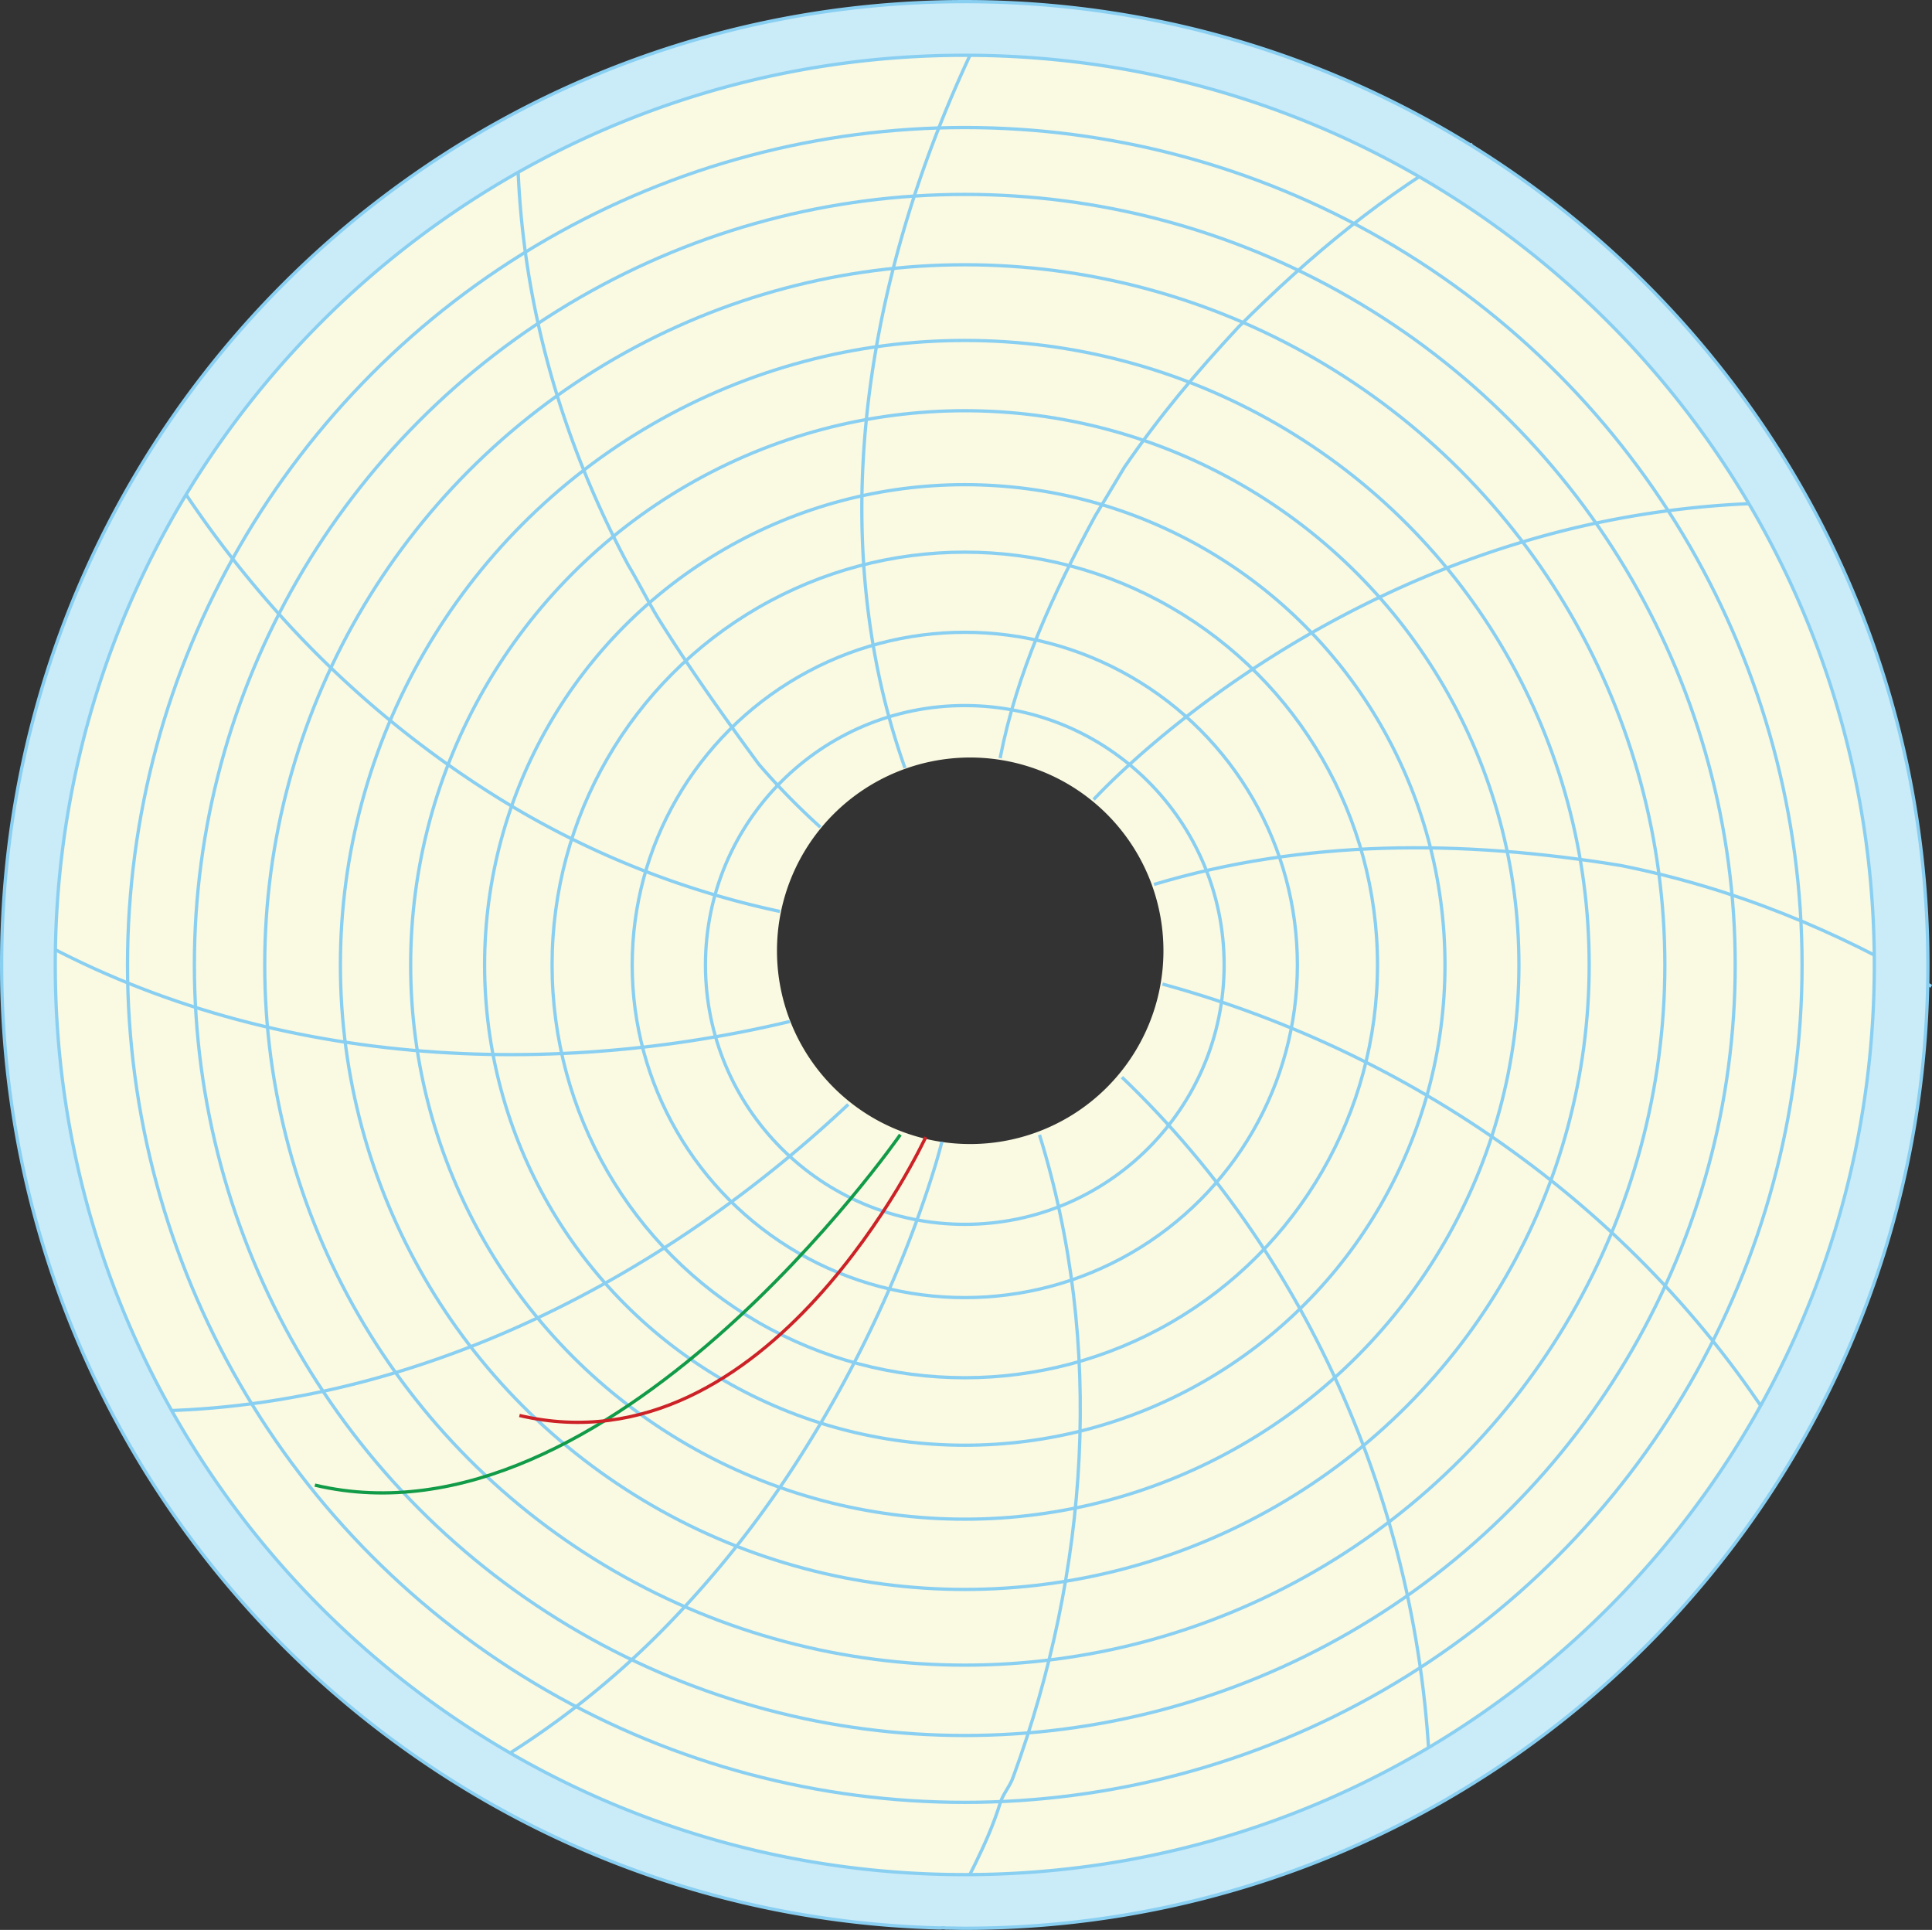 <svg id="Layer_1" data-name="Layer 1" xmlns="http://www.w3.org/2000/svg" viewBox="0 0 591.8 591.06"><rect x="0" y="0" width="591.8" height="591.06" fill="#333333" stroke="none"/><defs><style>.cls-1{fill:#faf9e1;}.cls-2,.cls-4,.cls-5{fill:none;}.cls-2,.cls-3{stroke:#89cff2;}.cls-2,.cls-3,.cls-4,.cls-5{stroke-miterlimit:10;}.cls-3{fill:#caebf8;}.cls-4{stroke:#119b48;}.cls-5{stroke:#cc2227;}</style></defs><title>Artboard 1chart_only</title><path class="cls-1" d="M295.53.5C132.59.5.5,132.59.5,295.53.5,456,128.54,586.46,288,590.46a6.5,6.5,0,0,1,.79-.06,5.55,5.55,0,0,1,.93.08c1.93,0,3.87.08,5.82.08,162.94,0,295-132.09,295-295S458.47.5,295.53.5Zm1.66,349.88a59.19,59.19,0,1,1,59.19-59.19A59.19,59.19,0,0,1,297.19,350.38Z"/><path class="cls-2" d="M356.07,301.38c79.37,21.69,150.37,72.69,192.79,144.15"/><path class="cls-2" d="M343.66,329.91c59.78,57.16,93.78,139.16,94.56,222.58"/><path class="cls-2" d="M318.42,347.58c20,64.49,15,133.49-8,196.49-1,3-3,5-4,8-4,13-11,25-17.12,37.15"/><path class="cls-2" d="M288.5,349.71c-1.17,4.69-2.62,9.32-4.13,13.91a358.31,358.31,0,0,1-13.88,35.49,372.62,372.62,0,0,1-25.75,47.58,320.05,320.05,0,0,1-39.83,50.52,265.71,265.71,0,0,1-56.34,44.37q-4.06,2.37-8.22,4.59"/><path class="cls-2" d="M259.83,338.25C199.44,395.07,118.44,435.07,34.13,432"/><path class="cls-2" d="M241.92,312.85C161.44,332.07,72.44,325.07,1.77,282.38"/><path class="cls-2" d="M238.9,279.14A271,271,0,0,1,151,243.37a310,310,0,0,1-71.65-62.32A328,328,0,0,1,48,137.27"/><path class="cls-2" d="M251.28,253.33a216.65,216.65,0,0,1-18.84-19.26c-11-15-21-29-31-45-3-5-6-11-9-16-23-43-35-90-33.88-137.54"/><path class="cls-2" d="M277.21,235.23c-10.57-29.74-14.47-61.52-12.87-93s8.55-62.66,19.19-92.33A390.74,390.74,0,0,1,304.69,1.63"/><path class="cls-2" d="M306.35,232.21c5.09-26.14,16.09-50.14,29.09-74.14l9-15c11-16,22-29,35-43,22-22,45-41,71.62-55.91"/><path class="cls-2" d="M335,244.86c4.59-4.87,9.5-9.45,14.52-13.88A312.55,312.55,0,0,1,379,208.11a321.82,321.82,0,0,1,43.19-25A300.49,300.49,0,0,1,478,162.75,285.21,285.21,0,0,1,545.32,154c3,0,6.07,0,9.1,0"/><path class="cls-2" d="M353.47,270.88c46-13.81,94-13.81,143-5.81,35,7,66,20,95.11,37"/><circle class="cls-2" cx="295.53" cy="295.53" r="79.44"/><circle class="cls-2" cx="295.53" cy="295.53" r="101.88"/><circle class="cls-2" cx="295.53" cy="295.53" r="126.42"/><circle class="cls-2" cx="295.53" cy="295.53" r="147.09"/><circle class="cls-2" cx="295.53" cy="295.53" r="169.74"/><circle class="cls-2" cx="295.53" cy="295.53" r="191.26"/><circle class="cls-2" cx="295.53" cy="295.53" r="214.44"/><circle class="cls-2" cx="295.53" cy="295.53" r="235.99"/><circle class="cls-2" cx="295.53" cy="295.53" r="256.47"/><circle class="cls-2" cx="295.53" cy="295.53" r="280.9"/><path class="cls-3" d="M295.53.5C132.59.5.5,132.59.5,295.53.5,456,128.54,586.46,288,590.46a6.5,6.5,0,0,1,.79-.06,5.55,5.55,0,0,1,.93.08c1.93,0,3.87.08,5.82.08,162.94,0,295-132.09,295-295S458.47.5,295.53.5Zm0,573.63c-153.87,0-278.6-124.73-278.6-278.6s124.73-278.6,278.6-278.6,278.6,124.73,278.6,278.6S449.4,574.13,295.53,574.13Z"/><path class="cls-4" d="M275.78,347.51S186.45,476.17,96.45,454.84"/><path class="cls-5" d="M283.57,348.25s-47.79,103.26-124.46,85.26"/></svg>